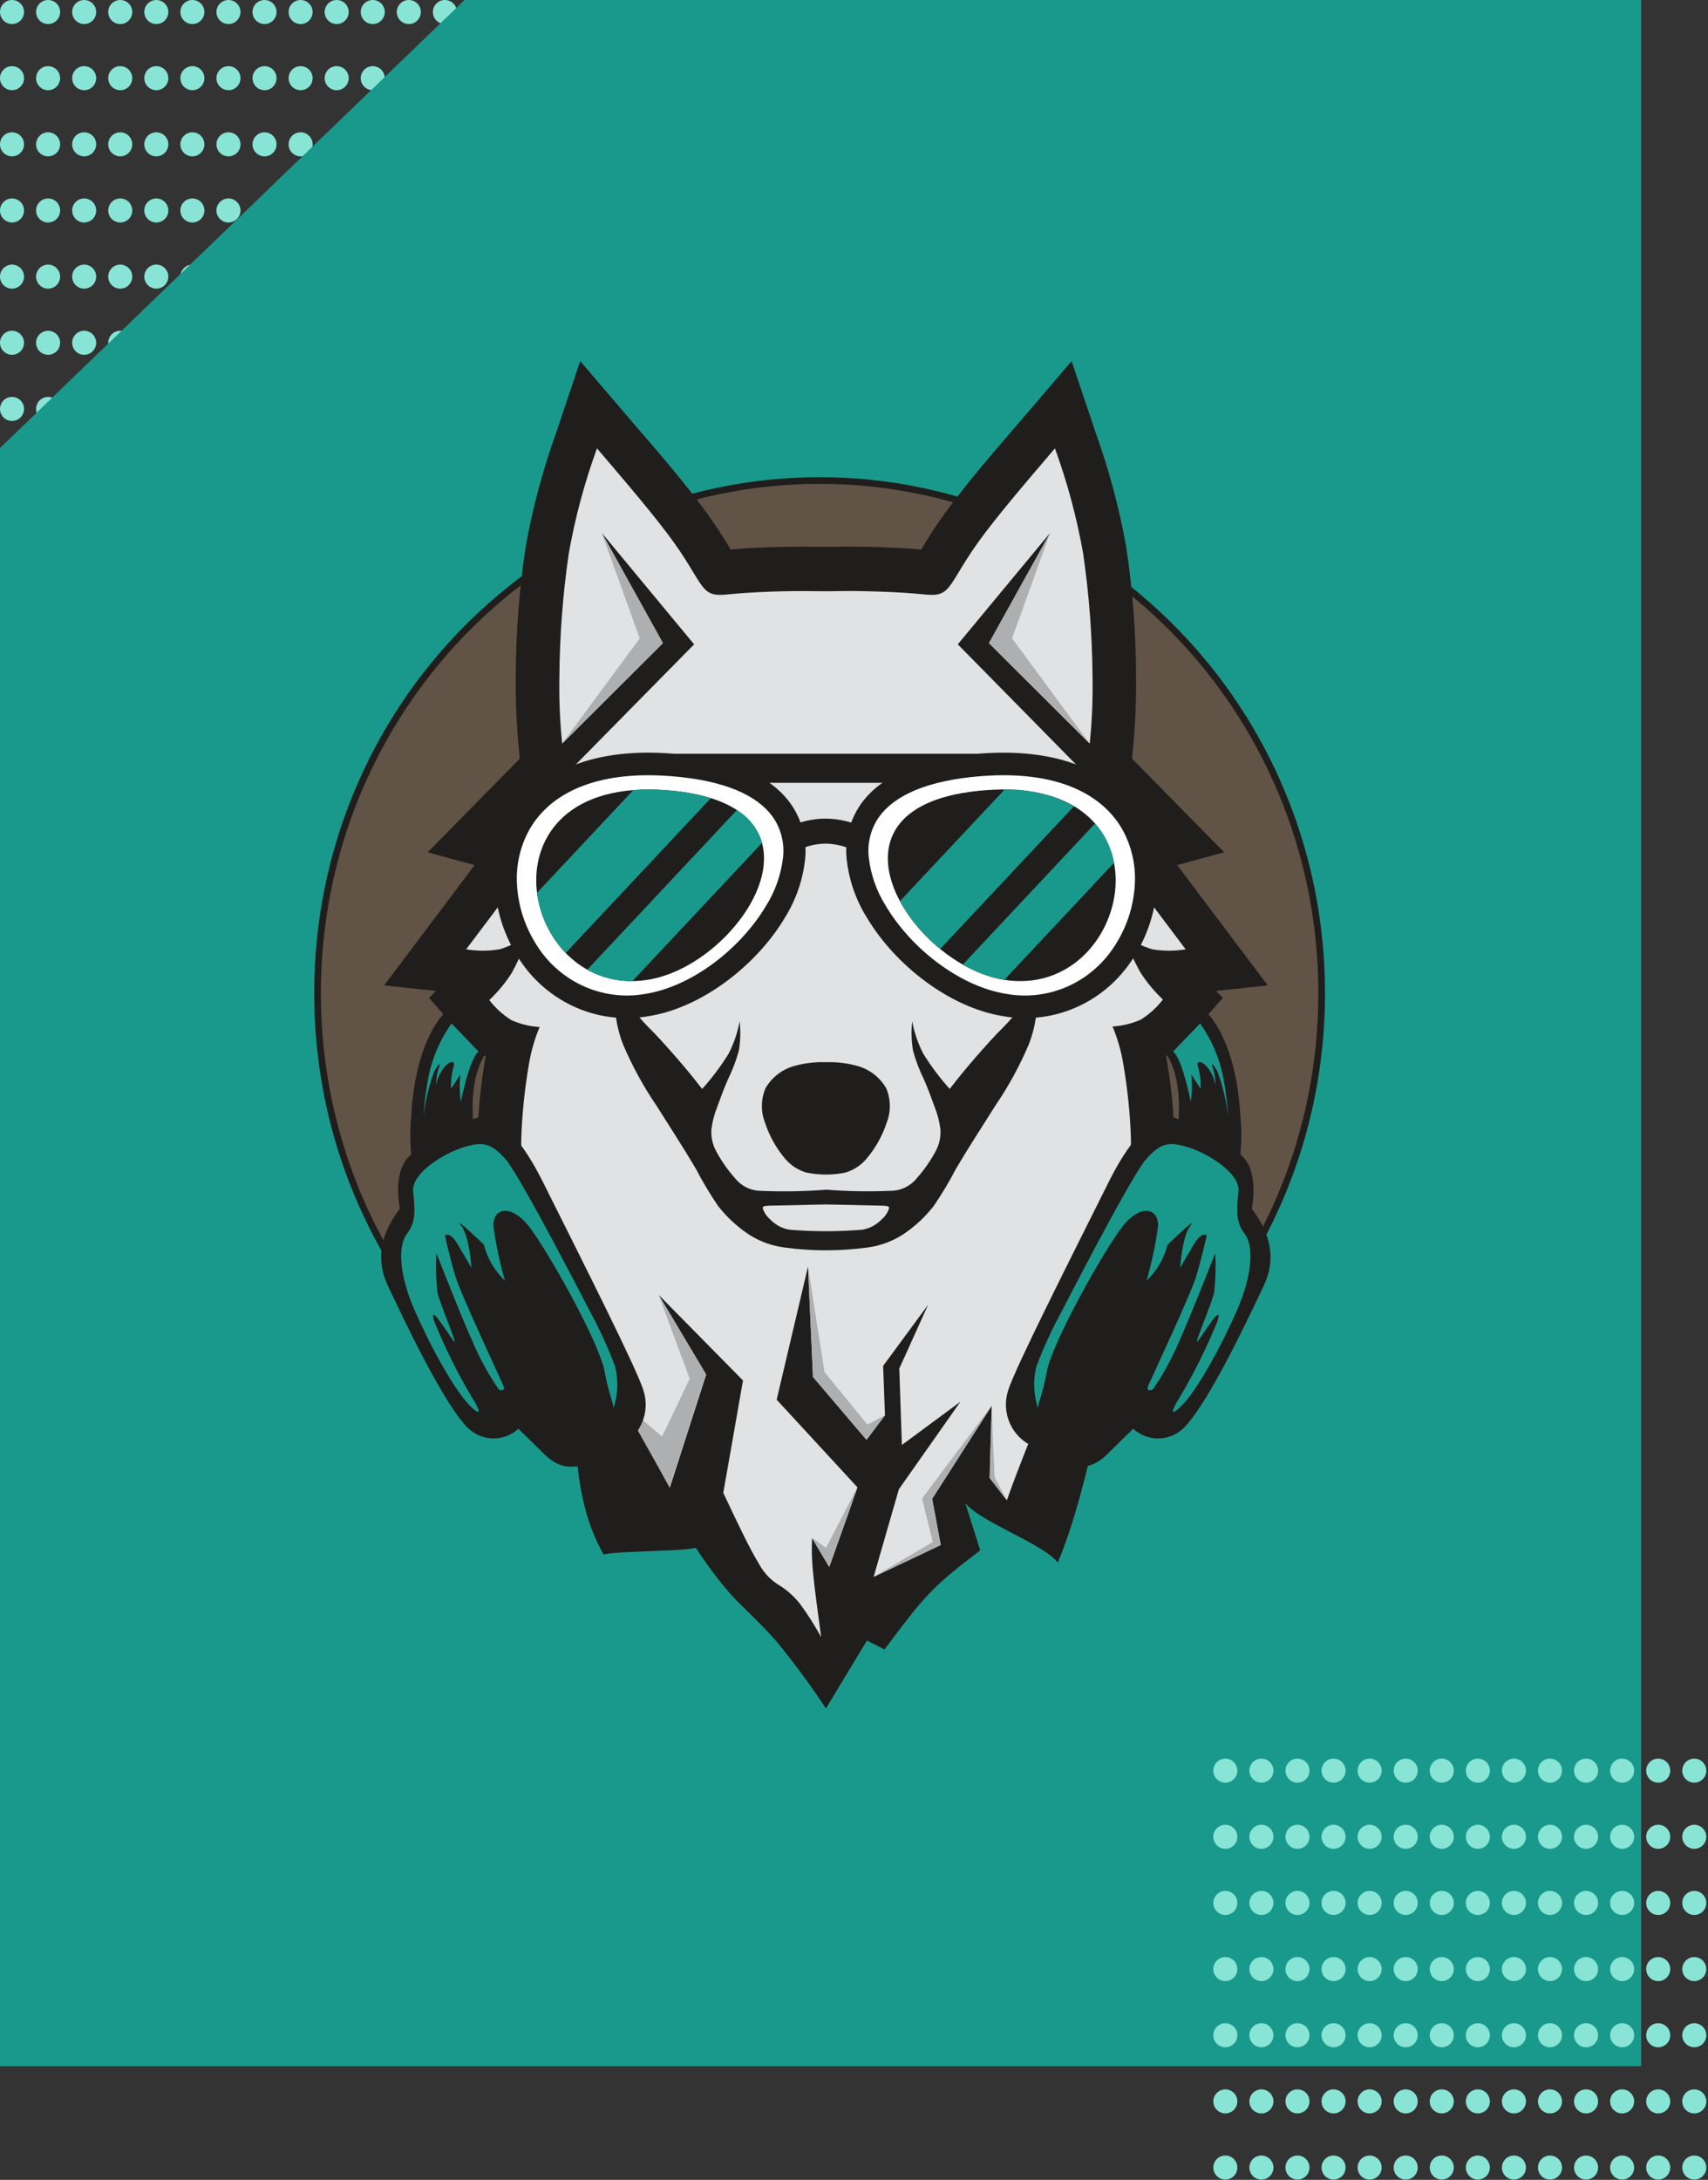 <svg width="511" height="652" viewBox="0 0 511 652" fill="none" xmlns="http://www.w3.org/2000/svg">
<rect x="0" y="0" width="511" height="652" fill="#333333" stroke="none"/>
<circle cx="3.597" cy="3.597" r="3.597" fill="#88E4D4"/>
<circle cx="14.389" cy="3.597" r="3.597" fill="#88E4D4"/>
<circle cx="25.182" cy="3.597" r="3.597" fill="#88E4D4"/>
<circle cx="35.974" cy="3.597" r="3.597" fill="#88E4D4"/>
<circle cx="46.766" cy="3.597" r="3.597" fill="#88E4D4"/>
<circle cx="57.558" cy="3.597" r="3.597" fill="#88E4D4"/>
<circle cx="68.35" cy="3.597" r="3.597" fill="#88E4D4"/>
<circle cx="79.143" cy="3.597" r="3.597" fill="#88E4D4"/>
<circle cx="89.935" cy="3.597" r="3.597" fill="#88E4D4"/>
<circle cx="100.728" cy="3.597" r="3.597" fill="#88E4D4"/>
<circle cx="111.52" cy="3.597" r="3.597" fill="#88E4D4"/>
<circle cx="122.311" cy="3.597" r="3.597" fill="#88E4D4"/>
<circle cx="133.104" cy="3.597" r="3.597" fill="#88E4D4"/>
<circle cx="143.896" cy="3.597" r="3.597" fill="#88E4D4"/>
<circle cx="154.688" cy="3.597" r="3.597" fill="#88E4D4"/>
<circle cx="165.481" cy="3.597" r="3.597" fill="#88E4D4"/>
<circle cx="176.273" cy="3.597" r="3.597" fill="#88E4D4"/>
<circle cx="187.065" cy="3.597" r="3.597" fill="#88E4D4"/>
<circle cx="197.857" cy="3.597" r="3.597" fill="#88E4D4"/>
<circle cx="208.649" cy="3.597" r="3.597" fill="#88E4D4"/>
<circle cx="219.442" cy="3.597" r="3.597" fill="#88E4D4"/>
<circle cx="230.234" cy="3.597" r="3.597" fill="#88E4D4"/>
<circle cx="241.026" cy="3.597" r="3.597" fill="#88E4D4"/>
<circle cx="251.818" cy="3.597" r="3.597" fill="#88E4D4"/>
<circle cx="262.61" cy="3.597" r="3.597" fill="#88E4D4"/>
<circle cx="273.403" cy="3.597" r="3.597" fill="#88E4D4"/>
<circle cx="3.597" cy="23.383" r="3.597" fill="#88E4D4"/>
<circle cx="14.389" cy="23.383" r="3.597" fill="#88E4D4"/>
<circle cx="25.182" cy="23.383" r="3.597" fill="#88E4D4"/>
<circle cx="35.974" cy="23.383" r="3.597" fill="#88E4D4"/>
<circle cx="46.766" cy="23.383" r="3.597" fill="#88E4D4"/>
<circle cx="57.558" cy="23.383" r="3.597" fill="#88E4D4"/>
<circle cx="68.35" cy="23.383" r="3.597" fill="#88E4D4"/>
<circle cx="79.143" cy="23.383" r="3.597" fill="#88E4D4"/>
<circle cx="89.935" cy="23.383" r="3.597" fill="#88E4D4"/>
<circle cx="100.728" cy="23.383" r="3.597" fill="#88E4D4"/>
<circle cx="111.52" cy="23.383" r="3.597" fill="#88E4D4"/>
<circle cx="122.311" cy="23.383" r="3.597" fill="#88E4D4"/>
<circle cx="133.104" cy="23.383" r="3.597" fill="#88E4D4"/>
<circle cx="143.896" cy="23.383" r="3.597" fill="#88E4D4"/>
<circle cx="154.688" cy="23.383" r="3.597" fill="#88E4D4"/>
<circle cx="165.481" cy="23.383" r="3.597" fill="#88E4D4"/>
<circle cx="176.273" cy="23.383" r="3.597" fill="#88E4D4"/>
<circle cx="187.065" cy="23.383" r="3.597" fill="#88E4D4"/>
<circle cx="197.857" cy="23.383" r="3.597" fill="#88E4D4"/>
<circle cx="208.649" cy="23.383" r="3.597" fill="#88E4D4"/>
<circle cx="219.442" cy="23.383" r="3.597" fill="#88E4D4"/>
<circle cx="230.234" cy="23.383" r="3.597" fill="#88E4D4"/>
<circle cx="241.026" cy="23.383" r="3.597" fill="#88E4D4"/>
<circle cx="251.818" cy="23.383" r="3.597" fill="#88E4D4"/>
<circle cx="262.61" cy="23.383" r="3.597" fill="#88E4D4"/>
<circle cx="273.403" cy="23.383" r="3.597" fill="#88E4D4"/>
<circle cx="3.597" cy="43.168" r="3.597" fill="#88E4D4"/>
<circle cx="14.389" cy="43.168" r="3.597" fill="#88E4D4"/>
<circle cx="25.182" cy="43.168" r="3.597" fill="#88E4D4"/>
<circle cx="35.974" cy="43.168" r="3.597" fill="#88E4D4"/>
<circle cx="46.766" cy="43.168" r="3.597" fill="#88E4D4"/>
<circle cx="57.558" cy="43.168" r="3.597" fill="#88E4D4"/>
<circle cx="68.35" cy="43.168" r="3.597" fill="#88E4D4"/>
<circle cx="79.143" cy="43.168" r="3.597" fill="#88E4D4"/>
<circle cx="89.935" cy="43.168" r="3.597" fill="#88E4D4"/>
<circle cx="100.728" cy="43.168" r="3.597" fill="#88E4D4"/>
<circle cx="111.52" cy="43.168" r="3.597" fill="#88E4D4"/>
<circle cx="122.311" cy="43.168" r="3.597" fill="#88E4D4"/>
<circle cx="133.104" cy="43.168" r="3.597" fill="#88E4D4"/>
<circle cx="143.896" cy="43.168" r="3.597" fill="#88E4D4"/>
<circle cx="154.688" cy="43.168" r="3.597" fill="#88E4D4"/>
<circle cx="165.481" cy="43.168" r="3.597" fill="#88E4D4"/>
<circle cx="176.273" cy="43.168" r="3.597" fill="#88E4D4"/>
<circle cx="187.065" cy="43.168" r="3.597" fill="#88E4D4"/>
<circle cx="197.857" cy="43.168" r="3.597" fill="#88E4D4"/>
<circle cx="208.649" cy="43.168" r="3.597" fill="#88E4D4"/>
<circle cx="219.442" cy="43.168" r="3.597" fill="#88E4D4"/>
<circle cx="230.234" cy="43.168" r="3.597" fill="#88E4D4"/>
<circle cx="241.026" cy="43.168" r="3.597" fill="#88E4D4"/>
<circle cx="251.818" cy="43.168" r="3.597" fill="#88E4D4"/>
<circle cx="262.61" cy="43.168" r="3.597" fill="#88E4D4"/>
<circle cx="273.403" cy="43.168" r="3.597" fill="#88E4D4"/>
<circle cx="3.597" cy="62.955" r="3.597" fill="#88E4D4"/>
<circle cx="14.389" cy="62.955" r="3.597" fill="#88E4D4"/>
<circle cx="25.182" cy="62.955" r="3.597" fill="#88E4D4"/>
<circle cx="35.974" cy="62.955" r="3.597" fill="#88E4D4"/>
<circle cx="46.766" cy="62.955" r="3.597" fill="#88E4D4"/>
<circle cx="57.558" cy="62.955" r="3.597" fill="#88E4D4"/>
<circle cx="68.35" cy="62.955" r="3.597" fill="#88E4D4"/>
<circle cx="79.143" cy="62.955" r="3.597" fill="#88E4D4"/>
<circle cx="89.935" cy="62.955" r="3.597" fill="#88E4D4"/>
<circle cx="100.728" cy="62.955" r="3.597" fill="#88E4D4"/>
<circle cx="111.52" cy="62.955" r="3.597" fill="#88E4D4"/>
<circle cx="122.311" cy="62.955" r="3.597" fill="#88E4D4"/>
<circle cx="133.104" cy="62.955" r="3.597" fill="#88E4D4"/>
<circle cx="143.896" cy="62.955" r="3.597" fill="#88E4D4"/>
<circle cx="154.688" cy="62.955" r="3.597" fill="#88E4D4"/>
<circle cx="165.481" cy="62.955" r="3.597" fill="#88E4D4"/>
<circle cx="176.273" cy="62.955" r="3.597" fill="#88E4D4"/>
<circle cx="187.065" cy="62.955" r="3.597" fill="#88E4D4"/>
<circle cx="197.857" cy="62.955" r="3.597" fill="#88E4D4"/>
<circle cx="208.649" cy="62.955" r="3.597" fill="#88E4D4"/>
<circle cx="219.442" cy="62.955" r="3.597" fill="#88E4D4"/>
<circle cx="230.234" cy="62.955" r="3.597" fill="#88E4D4"/>
<circle cx="241.026" cy="62.955" r="3.597" fill="#88E4D4"/>
<circle cx="251.818" cy="62.955" r="3.597" fill="#88E4D4"/>
<circle cx="262.61" cy="62.955" r="3.597" fill="#88E4D4"/>
<circle cx="273.403" cy="62.955" r="3.597" fill="#88E4D4"/>
<circle cx="3.597" cy="82.74" r="3.597" fill="#88E4D4"/>
<circle cx="14.389" cy="82.74" r="3.597" fill="#88E4D4"/>
<circle cx="25.182" cy="82.74" r="3.597" fill="#88E4D4"/>
<circle cx="35.974" cy="82.74" r="3.597" fill="#88E4D4"/>
<circle cx="46.766" cy="82.74" r="3.597" fill="#88E4D4"/>
<circle cx="57.558" cy="82.74" r="3.597" fill="#88E4D4"/>
<circle cx="68.35" cy="82.74" r="3.597" fill="#88E4D4"/>
<circle cx="79.143" cy="82.74" r="3.597" fill="#88E4D4"/>
<circle cx="89.935" cy="82.74" r="3.597" fill="#88E4D4"/>
<circle cx="100.728" cy="82.74" r="3.597" fill="#88E4D4"/>
<circle cx="111.52" cy="82.74" r="3.597" fill="#88E4D4"/>
<circle cx="122.311" cy="82.74" r="3.597" fill="#88E4D4"/>
<circle cx="133.104" cy="82.74" r="3.597" fill="#88E4D4"/>
<circle cx="143.896" cy="82.74" r="3.597" fill="#88E4D4"/>
<circle cx="154.688" cy="82.74" r="3.597" fill="#88E4D4"/>
<circle cx="165.481" cy="82.74" r="3.597" fill="#88E4D4"/>
<circle cx="176.273" cy="82.74" r="3.597" fill="#88E4D4"/>
<circle cx="187.065" cy="82.74" r="3.597" fill="#88E4D4"/>
<circle cx="197.857" cy="82.74" r="3.597" fill="#88E4D4"/>
<circle cx="208.649" cy="82.74" r="3.597" fill="#88E4D4"/>
<circle cx="219.442" cy="82.74" r="3.597" fill="#88E4D4"/>
<circle cx="230.234" cy="82.74" r="3.597" fill="#88E4D4"/>
<circle cx="241.026" cy="82.74" r="3.597" fill="#88E4D4"/>
<circle cx="251.818" cy="82.74" r="3.597" fill="#88E4D4"/>
<circle cx="262.61" cy="82.74" r="3.597" fill="#88E4D4"/>
<circle cx="273.403" cy="82.74" r="3.597" fill="#88E4D4"/>
<circle cx="3.597" cy="102.525" r="3.597" fill="#88E4D4"/>
<circle cx="14.389" cy="102.525" r="3.597" fill="#88E4D4"/>
<circle cx="25.182" cy="102.525" r="3.597" fill="#88E4D4"/>
<circle cx="35.974" cy="102.525" r="3.597" fill="#88E4D4"/>
<circle cx="46.766" cy="102.525" r="3.597" fill="#88E4D4"/>
<circle cx="57.558" cy="102.525" r="3.597" fill="#88E4D4"/>
<circle cx="68.35" cy="102.525" r="3.597" fill="#88E4D4"/>
<circle cx="79.143" cy="102.525" r="3.597" fill="#88E4D4"/>
<circle cx="89.935" cy="102.525" r="3.597" fill="#88E4D4"/>
<circle cx="100.728" cy="102.525" r="3.597" fill="#88E4D4"/>
<circle cx="111.52" cy="102.525" r="3.597" fill="#88E4D4"/>
<circle cx="122.311" cy="102.525" r="3.597" fill="#88E4D4"/>
<circle cx="133.104" cy="102.525" r="3.597" fill="#88E4D4"/>
<circle cx="143.896" cy="102.525" r="3.597" fill="#88E4D4"/>
<circle cx="154.688" cy="102.525" r="3.597" fill="#88E4D4"/>
<circle cx="165.481" cy="102.525" r="3.597" fill="#88E4D4"/>
<circle cx="176.273" cy="102.525" r="3.597" fill="#88E4D4"/>
<circle cx="187.065" cy="102.525" r="3.597" fill="#88E4D4"/>
<circle cx="197.857" cy="102.525" r="3.597" fill="#88E4D4"/>
<circle cx="208.649" cy="102.525" r="3.597" fill="#88E4D4"/>
<circle cx="219.442" cy="102.525" r="3.597" fill="#88E4D4"/>
<circle cx="230.234" cy="102.525" r="3.597" fill="#88E4D4"/>
<circle cx="241.026" cy="102.525" r="3.597" fill="#88E4D4"/>
<circle cx="251.818" cy="102.525" r="3.597" fill="#88E4D4"/>
<circle cx="262.61" cy="102.525" r="3.597" fill="#88E4D4"/>
<circle cx="273.403" cy="102.525" r="3.597" fill="#88E4D4"/>
<circle cx="3.597" cy="122.312" r="3.597" fill="#88E4D4"/>
<circle cx="14.389" cy="122.312" r="3.597" fill="#88E4D4"/>
<circle cx="25.182" cy="122.312" r="3.597" fill="#88E4D4"/>
<circle cx="35.974" cy="122.312" r="3.597" fill="#88E4D4"/>
<circle cx="46.766" cy="122.312" r="3.597" fill="#88E4D4"/>
<circle cx="57.558" cy="122.312" r="3.597" fill="#88E4D4"/>
<circle cx="68.35" cy="122.312" r="3.597" fill="#88E4D4"/>
<circle cx="79.143" cy="122.312" r="3.597" fill="#88E4D4"/>
<circle cx="89.935" cy="122.312" r="3.597" fill="#88E4D4"/>
<circle cx="100.728" cy="122.312" r="3.597" fill="#88E4D4"/>
<circle cx="111.52" cy="122.312" r="3.597" fill="#88E4D4"/>
<circle cx="122.311" cy="122.312" r="3.597" fill="#88E4D4"/>
<circle cx="133.104" cy="122.312" r="3.597" fill="#88E4D4"/>
<circle cx="143.896" cy="122.312" r="3.597" fill="#88E4D4"/>
<circle cx="154.688" cy="122.312" r="3.597" fill="#88E4D4"/>
<circle cx="165.481" cy="122.312" r="3.597" fill="#88E4D4"/>
<circle cx="176.273" cy="122.312" r="3.597" fill="#88E4D4"/>
<circle cx="187.065" cy="122.312" r="3.597" fill="#88E4D4"/>
<circle cx="197.857" cy="122.312" r="3.597" fill="#88E4D4"/>
<circle cx="208.649" cy="122.312" r="3.597" fill="#88E4D4"/>
<circle cx="219.442" cy="122.312" r="3.597" fill="#88E4D4"/>
<circle cx="230.234" cy="122.312" r="3.597" fill="#88E4D4"/>
<circle cx="241.026" cy="122.312" r="3.597" fill="#88E4D4"/>
<circle cx="251.818" cy="122.312" r="3.597" fill="#88E4D4"/>
<circle cx="262.61" cy="122.312" r="3.597" fill="#88E4D4"/>
<circle cx="273.403" cy="122.312" r="3.597" fill="#88E4D4"/>
<circle cx="3.597" cy="142.097" r="3.597" fill="#88E4D4"/>
<circle cx="14.389" cy="142.097" r="3.597" fill="#88E4D4"/>
<circle cx="25.182" cy="142.097" r="3.597" fill="#88E4D4"/>
<circle cx="35.974" cy="142.097" r="3.597" fill="#88E4D4"/>
<circle cx="46.766" cy="142.097" r="3.597" fill="#88E4D4"/>
<circle cx="57.558" cy="142.097" r="3.597" fill="#88E4D4"/>
<circle cx="68.35" cy="142.097" r="3.597" fill="#88E4D4"/>
<circle cx="79.143" cy="142.097" r="3.597" fill="#88E4D4"/>
<circle cx="89.935" cy="142.097" r="3.597" fill="#88E4D4"/>
<circle cx="100.728" cy="142.097" r="3.597" fill="#88E4D4"/>
<circle cx="111.52" cy="142.097" r="3.597" fill="#88E4D4"/>
<circle cx="122.311" cy="142.097" r="3.597" fill="#88E4D4"/>
<circle cx="133.104" cy="142.097" r="3.597" fill="#88E4D4"/>
<circle cx="143.896" cy="142.097" r="3.597" fill="#88E4D4"/>
<circle cx="154.688" cy="142.097" r="3.597" fill="#88E4D4"/>
<circle cx="165.481" cy="142.097" r="3.597" fill="#88E4D4"/>
<circle cx="176.273" cy="142.097" r="3.597" fill="#88E4D4"/>
<circle cx="187.065" cy="142.097" r="3.597" fill="#88E4D4"/>
<circle cx="197.857" cy="142.097" r="3.597" fill="#88E4D4"/>
<circle cx="208.649" cy="142.097" r="3.597" fill="#88E4D4"/>
<circle cx="219.442" cy="142.097" r="3.597" fill="#88E4D4"/>
<circle cx="230.234" cy="142.097" r="3.597" fill="#88E4D4"/>
<circle cx="241.026" cy="142.097" r="3.597" fill="#88E4D4"/>
<circle cx="251.818" cy="142.097" r="3.597" fill="#88E4D4"/>
<circle cx="262.61" cy="142.097" r="3.597" fill="#88E4D4"/>
<circle cx="273.403" cy="142.097" r="3.597" fill="#88E4D4"/>
<circle cx="3.597" cy="161.883" r="3.597" fill="#88E4D4"/>
<circle cx="14.389" cy="161.883" r="3.597" fill="#88E4D4"/>
<circle cx="25.182" cy="161.883" r="3.597" fill="#88E4D4"/>
<circle cx="35.974" cy="161.883" r="3.597" fill="#88E4D4"/>
<circle cx="46.766" cy="161.883" r="3.597" fill="#88E4D4"/>
<circle cx="57.558" cy="161.883" r="3.597" fill="#88E4D4"/>
<circle cx="68.35" cy="161.883" r="3.597" fill="#88E4D4"/>
<circle cx="79.143" cy="161.883" r="3.597" fill="#88E4D4"/>
<circle cx="89.935" cy="161.883" r="3.597" fill="#88E4D4"/>
<circle cx="100.728" cy="161.883" r="3.597" fill="#88E4D4"/>
<circle cx="111.52" cy="161.883" r="3.597" fill="#88E4D4"/>
<circle cx="122.311" cy="161.883" r="3.597" fill="#88E4D4"/>
<circle cx="133.104" cy="161.883" r="3.597" fill="#88E4D4"/>
<circle cx="143.896" cy="161.883" r="3.597" fill="#88E4D4"/>
<circle cx="154.688" cy="161.883" r="3.597" fill="#88E4D4"/>
<circle cx="165.481" cy="161.883" r="3.597" fill="#88E4D4"/>
<circle cx="176.273" cy="161.883" r="3.597" fill="#88E4D4"/>
<circle cx="187.065" cy="161.883" r="3.597" fill="#88E4D4"/>
<circle cx="197.857" cy="161.883" r="3.597" fill="#88E4D4"/>
<circle cx="208.649" cy="161.883" r="3.597" fill="#88E4D4"/>
<circle cx="219.442" cy="161.883" r="3.597" fill="#88E4D4"/>
<circle cx="230.234" cy="161.883" r="3.597" fill="#88E4D4"/>
<circle cx="241.026" cy="161.883" r="3.597" fill="#88E4D4"/>
<circle cx="251.818" cy="161.883" r="3.597" fill="#88E4D4"/>
<circle cx="262.61" cy="161.883" r="3.597" fill="#88E4D4"/>
<circle cx="273.403" cy="161.883" r="3.597" fill="#88E4D4"/>
<circle cx="3.597" cy="181.67" r="3.597" fill="#88E4D4"/>
<circle cx="14.389" cy="181.67" r="3.597" fill="#88E4D4"/>
<circle cx="25.182" cy="181.67" r="3.597" fill="#88E4D4"/>
<circle cx="35.974" cy="181.67" r="3.597" fill="#88E4D4"/>
<circle cx="46.766" cy="181.67" r="3.597" fill="#88E4D4"/>
<circle cx="57.558" cy="181.67" r="3.597" fill="#88E4D4"/>
<circle cx="68.35" cy="181.67" r="3.597" fill="#88E4D4"/>
<circle cx="79.143" cy="181.67" r="3.597" fill="#88E4D4"/>
<circle cx="89.935" cy="181.67" r="3.597" fill="#88E4D4"/>
<circle cx="100.728" cy="181.67" r="3.597" fill="#88E4D4"/>
<circle cx="111.52" cy="181.67" r="3.597" fill="#88E4D4"/>
<circle cx="122.311" cy="181.67" r="3.597" fill="#88E4D4"/>
<circle cx="133.104" cy="181.67" r="3.597" fill="#88E4D4"/>
<circle cx="143.896" cy="181.67" r="3.597" fill="#88E4D4"/>
<circle cx="154.688" cy="181.67" r="3.597" fill="#88E4D4"/>
<circle cx="165.481" cy="181.67" r="3.597" fill="#88E4D4"/>
<circle cx="176.273" cy="181.67" r="3.597" fill="#88E4D4"/>
<circle cx="187.065" cy="181.67" r="3.597" fill="#88E4D4"/>
<circle cx="197.857" cy="181.67" r="3.597" fill="#88E4D4"/>
<circle cx="208.649" cy="181.67" r="3.597" fill="#88E4D4"/>
<circle cx="219.442" cy="181.67" r="3.597" fill="#88E4D4"/>
<circle cx="230.234" cy="181.67" r="3.597" fill="#88E4D4"/>
<circle cx="241.026" cy="181.67" r="3.597" fill="#88E4D4"/>
<circle cx="251.818" cy="181.67" r="3.597" fill="#88E4D4"/>
<circle cx="262.61" cy="181.67" r="3.597" fill="#88E4D4"/>
<circle cx="273.403" cy="181.67" r="3.597" fill="#88E4D4"/>
<circle cx="3.597" cy="201.455" r="3.597" fill="#88E4D4"/>
<circle cx="14.389" cy="201.455" r="3.597" fill="#88E4D4"/>
<circle cx="25.182" cy="201.455" r="3.597" fill="#88E4D4"/>
<circle cx="35.974" cy="201.455" r="3.597" fill="#88E4D4"/>
<circle cx="46.766" cy="201.455" r="3.597" fill="#88E4D4"/>
<circle cx="57.558" cy="201.455" r="3.597" fill="#88E4D4"/>
<circle cx="68.35" cy="201.455" r="3.597" fill="#88E4D4"/>
<circle cx="79.143" cy="201.455" r="3.597" fill="#88E4D4"/>
<circle cx="89.935" cy="201.455" r="3.597" fill="#88E4D4"/>
<circle cx="100.728" cy="201.455" r="3.597" fill="#88E4D4"/>
<circle cx="111.52" cy="201.455" r="3.597" fill="#88E4D4"/>
<circle cx="122.311" cy="201.455" r="3.597" fill="#88E4D4"/>
<circle cx="133.104" cy="201.455" r="3.597" fill="#88E4D4"/>
<circle cx="143.896" cy="201.455" r="3.597" fill="#88E4D4"/>
<circle cx="154.688" cy="201.455" r="3.597" fill="#88E4D4"/>
<circle cx="165.481" cy="201.455" r="3.597" fill="#88E4D4"/>
<circle cx="176.273" cy="201.455" r="3.597" fill="#88E4D4"/>
<circle cx="187.065" cy="201.455" r="3.597" fill="#88E4D4"/>
<circle cx="197.857" cy="201.455" r="3.597" fill="#88E4D4"/>
<circle cx="208.649" cy="201.455" r="3.597" fill="#88E4D4"/>
<circle cx="219.442" cy="201.455" r="3.597" fill="#88E4D4"/>
<circle cx="230.234" cy="201.455" r="3.597" fill="#88E4D4"/>
<circle cx="241.026" cy="201.455" r="3.597" fill="#88E4D4"/>
<circle cx="251.818" cy="201.455" r="3.597" fill="#88E4D4"/>
<circle cx="262.61" cy="201.455" r="3.597" fill="#88E4D4"/>
<circle cx="273.403" cy="201.455" r="3.597" fill="#88E4D4"/>
<circle cx="3.597" cy="221.24" r="3.597" fill="#88E4D4"/>
<circle cx="14.389" cy="221.24" r="3.597" fill="#88E4D4"/>
<circle cx="25.182" cy="221.24" r="3.597" fill="#88E4D4"/>
<circle cx="35.974" cy="221.24" r="3.597" fill="#88E4D4"/>
<circle cx="46.766" cy="221.24" r="3.597" fill="#88E4D4"/>
<circle cx="57.558" cy="221.24" r="3.597" fill="#88E4D4"/>
<circle cx="68.35" cy="221.24" r="3.597" fill="#88E4D4"/>
<circle cx="79.143" cy="221.24" r="3.597" fill="#88E4D4"/>
<circle cx="89.935" cy="221.24" r="3.597" fill="#88E4D4"/>
<circle cx="100.728" cy="221.24" r="3.597" fill="#88E4D4"/>
<circle cx="111.52" cy="221.24" r="3.597" fill="#88E4D4"/>
<circle cx="122.311" cy="221.24" r="3.597" fill="#88E4D4"/>
<circle cx="133.104" cy="221.24" r="3.597" fill="#88E4D4"/>
<circle cx="143.896" cy="221.24" r="3.597" fill="#88E4D4"/>
<circle cx="154.688" cy="221.24" r="3.597" fill="#88E4D4"/>
<circle cx="165.481" cy="221.24" r="3.597" fill="#88E4D4"/>
<circle cx="176.273" cy="221.24" r="3.597" fill="#88E4D4"/>
<circle cx="187.065" cy="221.24" r="3.597" fill="#88E4D4"/>
<circle cx="197.857" cy="221.24" r="3.597" fill="#88E4D4"/>
<circle cx="208.649" cy="221.24" r="3.597" fill="#88E4D4"/>
<circle cx="219.442" cy="221.24" r="3.597" fill="#88E4D4"/>
<circle cx="230.234" cy="221.24" r="3.597" fill="#88E4D4"/>
<circle cx="241.026" cy="221.24" r="3.597" fill="#88E4D4"/>
<circle cx="251.818" cy="221.24" r="3.597" fill="#88E4D4"/>
<circle cx="262.61" cy="221.24" r="3.597" fill="#88E4D4"/>
<circle cx="273.403" cy="221.24" r="3.597" fill="#88E4D4"/>
<circle cx="3.597" cy="241.025" r="3.597" fill="#88E4D4"/>
<circle cx="14.389" cy="241.025" r="3.597" fill="#88E4D4"/>
<circle cx="25.182" cy="241.025" r="3.597" fill="#88E4D4"/>
<circle cx="35.974" cy="241.025" r="3.597" fill="#88E4D4"/>
<circle cx="46.766" cy="241.025" r="3.597" fill="#88E4D4"/>
<circle cx="57.558" cy="241.025" r="3.597" fill="#88E4D4"/>
<circle cx="68.35" cy="241.025" r="3.597" fill="#88E4D4"/>
<circle cx="79.143" cy="241.025" r="3.597" fill="#88E4D4"/>
<circle cx="89.935" cy="241.025" r="3.597" fill="#88E4D4"/>
<circle cx="100.728" cy="241.025" r="3.597" fill="#88E4D4"/>
<circle cx="111.52" cy="241.025" r="3.597" fill="#88E4D4"/>
<circle cx="122.311" cy="241.025" r="3.597" fill="#88E4D4"/>
<circle cx="133.104" cy="241.025" r="3.597" fill="#88E4D4"/>
<circle cx="143.896" cy="241.025" r="3.597" fill="#88E4D4"/>
<circle cx="154.688" cy="241.025" r="3.597" fill="#88E4D4"/>
<circle cx="165.481" cy="241.025" r="3.597" fill="#88E4D4"/>
<circle cx="176.273" cy="241.025" r="3.597" fill="#88E4D4"/>
<circle cx="187.065" cy="241.025" r="3.597" fill="#88E4D4"/>
<circle cx="197.857" cy="241.025" r="3.597" fill="#88E4D4"/>
<circle cx="208.649" cy="241.025" r="3.597" fill="#88E4D4"/>
<circle cx="219.442" cy="241.025" r="3.597" fill="#88E4D4"/>
<circle cx="230.234" cy="241.025" r="3.597" fill="#88E4D4"/>
<circle cx="241.026" cy="241.025" r="3.597" fill="#88E4D4"/>
<circle cx="251.818" cy="241.025" r="3.597" fill="#88E4D4"/>
<circle cx="262.61" cy="241.025" r="3.597" fill="#88E4D4"/>
<circle cx="273.403" cy="241.025" r="3.597" fill="#88E4D4"/>
<path fill-rule="evenodd" clip-rule="evenodd" d="M491 0H139L0 134V618H491V0Z" fill="#19998C"/>
<circle cx="366.597" cy="529.597" r="3.597" fill="#88E4D4"/>
<circle cx="377.389" cy="529.597" r="3.597" fill="#88E4D4"/>
<circle cx="388.182" cy="529.597" r="3.597" fill="#88E4D4"/>
<circle cx="398.974" cy="529.597" r="3.597" fill="#88E4D4"/>
<circle cx="409.766" cy="529.597" r="3.597" fill="#88E4D4"/>
<circle cx="420.558" cy="529.597" r="3.597" fill="#88E4D4"/>
<circle cx="431.35" cy="529.597" r="3.597" fill="#88E4D4"/>
<circle cx="442.143" cy="529.597" r="3.597" fill="#88E4D4"/>
<circle cx="452.935" cy="529.597" r="3.597" fill="#88E4D4"/>
<circle cx="463.728" cy="529.597" r="3.597" fill="#88E4D4"/>
<circle cx="474.52" cy="529.597" r="3.597" fill="#88E4D4"/>
<circle cx="485.311" cy="529.597" r="3.597" fill="#88E4D4"/>
<circle cx="496.104" cy="529.597" r="3.597" fill="#88E4D4"/>
<circle cx="506.896" cy="529.597" r="3.597" fill="#88E4D4"/>
<circle cx="366.597" cy="549.383" r="3.597" fill="#88E4D4"/>
<circle cx="377.389" cy="549.383" r="3.597" fill="#88E4D4"/>
<circle cx="388.182" cy="549.383" r="3.597" fill="#88E4D4"/>
<circle cx="398.974" cy="549.383" r="3.597" fill="#88E4D4"/>
<circle cx="409.766" cy="549.383" r="3.597" fill="#88E4D4"/>
<circle cx="420.558" cy="549.383" r="3.597" fill="#88E4D4"/>
<circle cx="431.35" cy="549.383" r="3.597" fill="#88E4D4"/>
<circle cx="442.143" cy="549.383" r="3.597" fill="#88E4D4"/>
<circle cx="452.935" cy="549.383" r="3.597" fill="#88E4D4"/>
<circle cx="463.728" cy="549.383" r="3.597" fill="#88E4D4"/>
<circle cx="474.52" cy="549.383" r="3.597" fill="#88E4D4"/>
<circle cx="485.311" cy="549.383" r="3.597" fill="#88E4D4"/>
<circle cx="496.104" cy="549.383" r="3.597" fill="#88E4D4"/>
<circle cx="506.896" cy="549.383" r="3.597" fill="#88E4D4"/>
<circle cx="366.597" cy="569.168" r="3.597" fill="#88E4D4"/>
<circle cx="377.389" cy="569.168" r="3.597" fill="#88E4D4"/>
<circle cx="388.182" cy="569.168" r="3.597" fill="#88E4D4"/>
<circle cx="398.974" cy="569.168" r="3.597" fill="#88E4D4"/>
<circle cx="409.766" cy="569.168" r="3.597" fill="#88E4D4"/>
<circle cx="420.558" cy="569.168" r="3.597" fill="#88E4D4"/>
<circle cx="431.35" cy="569.168" r="3.597" fill="#88E4D4"/>
<circle cx="442.143" cy="569.168" r="3.597" fill="#88E4D4"/>
<circle cx="452.935" cy="569.168" r="3.597" fill="#88E4D4"/>
<circle cx="463.728" cy="569.168" r="3.597" fill="#88E4D4"/>
<circle cx="474.52" cy="569.168" r="3.597" fill="#88E4D4"/>
<circle cx="485.311" cy="569.168" r="3.597" fill="#88E4D4"/>
<circle cx="496.104" cy="569.168" r="3.597" fill="#88E4D4"/>
<circle cx="506.896" cy="569.168" r="3.597" fill="#88E4D4"/>
<circle cx="366.597" cy="588.955" r="3.597" fill="#88E4D4"/>
<circle cx="377.389" cy="588.955" r="3.597" fill="#88E4D4"/>
<circle cx="388.182" cy="588.955" r="3.597" fill="#88E4D4"/>
<circle cx="398.974" cy="588.955" r="3.597" fill="#88E4D4"/>
<circle cx="409.766" cy="588.955" r="3.597" fill="#88E4D4"/>
<circle cx="420.558" cy="588.955" r="3.597" fill="#88E4D4"/>
<circle cx="431.35" cy="588.955" r="3.597" fill="#88E4D4"/>
<circle cx="442.143" cy="588.955" r="3.597" fill="#88E4D4"/>
<circle cx="452.935" cy="588.955" r="3.597" fill="#88E4D4"/>
<circle cx="463.728" cy="588.955" r="3.597" fill="#88E4D4"/>
<circle cx="474.52" cy="588.955" r="3.597" fill="#88E4D4"/>
<circle cx="485.311" cy="588.955" r="3.597" fill="#88E4D4"/>
<circle cx="496.104" cy="588.955" r="3.597" fill="#88E4D4"/>
<circle cx="506.896" cy="588.955" r="3.597" fill="#88E4D4"/>
<circle cx="366.597" cy="608.74" r="3.597" fill="#88E4D4"/>
<circle cx="377.389" cy="608.74" r="3.597" fill="#88E4D4"/>
<circle cx="388.182" cy="608.74" r="3.597" fill="#88E4D4"/>
<circle cx="398.974" cy="608.74" r="3.597" fill="#88E4D4"/>
<circle cx="409.766" cy="608.74" r="3.597" fill="#88E4D4"/>
<circle cx="420.558" cy="608.74" r="3.597" fill="#88E4D4"/>
<circle cx="431.35" cy="608.74" r="3.597" fill="#88E4D4"/>
<circle cx="442.143" cy="608.74" r="3.597" fill="#88E4D4"/>
<circle cx="452.935" cy="608.74" r="3.597" fill="#88E4D4"/>
<circle cx="463.728" cy="608.74" r="3.597" fill="#88E4D4"/>
<circle cx="474.52" cy="608.74" r="3.597" fill="#88E4D4"/>
<circle cx="485.311" cy="608.74" r="3.597" fill="#88E4D4"/>
<circle cx="496.104" cy="608.74" r="3.597" fill="#88E4D4"/>
<circle cx="506.896" cy="608.74" r="3.597" fill="#88E4D4"/>
<circle cx="366.597" cy="628.525" r="3.597" fill="#88E4D4"/>
<circle cx="377.389" cy="628.525" r="3.597" fill="#88E4D4"/>
<circle cx="388.182" cy="628.525" r="3.597" fill="#88E4D4"/>
<circle cx="398.974" cy="628.525" r="3.597" fill="#88E4D4"/>
<circle cx="409.766" cy="628.525" r="3.597" fill="#88E4D4"/>
<circle cx="420.558" cy="628.525" r="3.597" fill="#88E4D4"/>
<circle cx="431.35" cy="628.525" r="3.597" fill="#88E4D4"/>
<circle cx="442.143" cy="628.525" r="3.597" fill="#88E4D4"/>
<circle cx="452.935" cy="628.525" r="3.597" fill="#88E4D4"/>
<circle cx="463.728" cy="628.525" r="3.597" fill="#88E4D4"/>
<circle cx="474.52" cy="628.525" r="3.597" fill="#88E4D4"/>
<circle cx="485.311" cy="628.525" r="3.597" fill="#88E4D4"/>
<circle cx="496.104" cy="628.525" r="3.597" fill="#88E4D4"/>
<circle cx="506.896" cy="628.525" r="3.597" fill="#88E4D4"/>
<circle cx="366.597" cy="648.312" r="3.597" fill="#88E4D4"/>
<circle cx="377.389" cy="648.312" r="3.597" fill="#88E4D4"/>
<circle cx="388.182" cy="648.312" r="3.597" fill="#88E4D4"/>
<circle cx="398.974" cy="648.312" r="3.597" fill="#88E4D4"/>
<circle cx="409.766" cy="648.312" r="3.597" fill="#88E4D4"/>
<circle cx="420.558" cy="648.312" r="3.597" fill="#88E4D4"/>
<circle cx="431.35" cy="648.312" r="3.597" fill="#88E4D4"/>
<circle cx="442.143" cy="648.312" r="3.597" fill="#88E4D4"/>
<circle cx="452.935" cy="648.312" r="3.597" fill="#88E4D4"/>
<circle cx="463.728" cy="648.312" r="3.597" fill="#88E4D4"/>
<circle cx="474.52" cy="648.312" r="3.597" fill="#88E4D4"/>
<circle cx="485.311" cy="648.312" r="3.597" fill="#88E4D4"/>
<circle cx="496.104" cy="648.312" r="3.597" fill="#88E4D4"/>
<circle cx="506.896" cy="648.312" r="3.597" fill="#88E4D4"/>
<path d="M245.209 450.409C328.167 450.409 395.417 381.756 395.417 297.067C395.417 212.378 328.167 143.725 245.209 143.725C162.251 143.725 95 212.378 95 297.067C95 381.756 162.251 450.409 245.209 450.409Z" fill="#615346" stroke="#201E1C" stroke-width="2" stroke-miterlimit="10"/>
<path fill-rule="evenodd" clip-rule="evenodd" d="M275.606 164.342L275.645 164.279C277.7 160.878 279.821 157.524 282.135 154.296C289.396 144.163 297.691 134.813 305.77 125.353L320.608 108L327.935 129.79C331.839 140.694 334.839 151.914 336.905 163.33C338.854 176.167 339.851 189.136 339.886 202.127C339.968 209.318 339.671 216.509 338.995 223.668L338.686 226.916L350.194 238.604L366.247 254.91L352.199 258.756L365.063 275.833L379.289 294.729L363.795 296.379L365.846 298.477L357.625 307.854C355.113 310.955 352.166 313.659 348.879 315.877C350.347 324.02 351.181 332.268 351.374 340.545C351.439 348.069 351.016 355.588 350.105 363.055L346.634 395.765L339.142 385.923C330.627 408.878 326.462 443.545 316.471 467.346C311.843 461.587 293.414 455.323 288.787 449.568C290.28 454.292 291.778 459.007 293.279 463.712C288.96 467.015 284.645 470.318 281.178 473.507C278.03 476.452 275.12 479.651 272.475 483.073C269.856 486.364 267.234 489.86 264.619 493.348L259.367 490.691C255.277 497.464 251.188 504.234 247.101 511C242.505 504.037 237.553 497.326 232.266 490.895C227.407 485.278 222.667 481.29 218.668 476.9C214.845 472.51 211.337 467.843 208.172 462.937C204.84 464.035 183.912 463.886 180.576 464.976C170.708 447.119 174.106 432.896 168.341 412.89C166.027 404.859 160.192 398.343 156.938 390.643C156.277 389.09 155.651 387.515 155.06 385.919L147.567 395.761L144.096 363.051C143.191 355.584 142.768 348.064 142.828 340.541C143.023 332.264 143.857 324.016 145.323 315.874C142.036 313.653 139.089 310.95 136.577 307.851L128.359 298.485L130.41 296.387L114.916 294.737L129.142 275.841L141.998 258.764L127.95 254.918L144.004 238.612C147.842 234.717 151.678 230.821 155.511 226.924L155.206 223.676C154.526 216.517 154.227 209.326 154.311 202.134C154.346 189.144 155.346 176.175 157.3 163.338C159.363 151.922 162.361 140.702 166.262 129.798L173.589 108.008L188.428 125.361C196.526 134.809 204.801 144.17 212.07 154.303C214.384 157.528 216.505 160.886 218.56 164.287L218.595 164.35H218.688C223.871 163.874 229.076 163.665 234.275 163.563C238.582 163.476 242.893 163.511 247 163.563C251.304 163.492 255.619 163.456 259.926 163.563C265.125 163.673 270.338 163.885 275.506 164.35H275.598L275.606 164.342Z" fill="#201E1C"/>
<path fill-rule="evenodd" clip-rule="evenodd" d="M198.337 192.359L168.193 222.4C167.505 215.72 167.227 209.002 167.36 202.287C167.455 189.974 168.394 177.682 170.171 165.503C172.068 154.804 174.891 144.298 178.605 134.107C187.393 144.394 196.186 154.681 201.546 162.152C206.906 169.624 208.838 174.297 211.044 176.38C213.249 178.462 215.744 177.954 219.863 177.588C223.981 177.222 229.731 176.943 234.547 176.844C239.364 176.746 243.236 176.797 247.111 176.844C250.967 176.785 254.862 176.726 259.671 176.844C264.48 176.962 270.237 177.206 274.356 177.588C278.474 177.97 280.969 178.462 283.175 176.38C285.381 174.297 287.313 169.628 292.673 162.152C298.033 154.677 306.821 144.394 315.617 134.107C319.326 144.299 322.149 154.805 324.051 165.503C325.823 177.683 326.762 189.974 326.862 202.287C326.994 209.003 326.713 215.72 326.022 222.4L295.877 192.359L314.183 159.385C304.974 170.494 295.763 181.606 286.549 192.721L341.007 248.039L329.97 251.059C338.225 262.021 346.479 272.982 354.731 283.942C351.425 284.491 348.054 284.491 344.748 283.942C341.631 282.997 338.697 281.514 336.071 279.557C337.473 283.48 339.195 287.277 341.219 290.906C343.132 293.854 345.381 296.56 347.917 298.969C346.086 301.343 343.857 303.369 341.335 304.952C338.651 306.156 335.778 306.859 332.851 307.027C334.358 310.622 335.437 314.389 336.067 318.247C337.362 325.715 338.128 333.27 338.358 340.851C338.428 347.793 338.027 354.732 337.158 361.617L332.145 355.019C332.094 359.078 331.694 363.125 330.95 367.113C327.244 386.489 308.761 427.175 301.237 448.713L296.101 442.056C296.307 434.859 296.507 427.666 296.703 420.475C290.769 429.752 284.83 439.031 278.887 448.311C279.743 452.909 280.6 457.51 281.459 462.113L261.364 471.66C263.881 462.928 266.399 454.191 268.918 445.449C274.484 437.536 280.049 429.621 285.612 421.703C286.187 420.88 286.769 420.061 287.34 419.246L269.824 432.198L269.053 409.33L277.672 390.264L264.221 408.527L264.761 423.337C262.923 425.777 261.085 428.217 259.247 430.655C253.915 424.385 248.579 418.115 243.239 411.846C242.746 400.823 242.25 389.8 241.751 378.777C238.625 392.068 235.496 405.358 232.365 418.648L256.528 444.851L256.397 445.244L256.266 445.614L256.135 445.985L256.004 446.355L255.873 446.748L255.741 447.118L255.61 447.488L255.479 447.858L255.348 448.252L255.217 448.622L255.086 448.992L254.955 449.362L254.824 449.756L254.693 450.126L254.561 450.496L254.43 450.866L254.299 451.26L254.168 451.63L254.037 452L253.906 452.37L253.775 452.764L253.644 453.134L253.586 453.291L248.095 468.711C246.382 465.824 244.67 462.947 242.958 460.078C242.79 463.369 242.875 466.669 243.212 469.947C243.668 474.88 244.67 482.281 245.677 489.682C243.822 486.271 241.745 482.991 239.46 479.864C237.776 477.698 235.75 475.835 233.464 474.352C230.755 472.811 228.532 470.513 227.059 467.727C224.24 463.152 220.306 454.83 216.385 446.5L217.927 437.792C219.374 429.494 220.828 421.195 222.288 412.897L197.069 387.308L211.271 411.133C207.641 422.418 204.016 433.697 200.397 444.969C190.71 427.155 177.024 404.511 168.976 385.525C166.478 379.657 164.593 373.537 163.35 367.266C162.608 363.278 162.208 359.232 162.154 355.173L157.141 361.771C156.273 354.885 155.872 347.947 155.942 341.005C156.169 333.423 156.935 325.868 158.232 318.4C158.859 314.542 159.937 310.775 161.445 307.18C158.518 307.012 155.645 306.309 152.961 305.106C150.441 303.521 148.214 301.495 146.382 299.122C148.919 296.715 151.167 294.009 153.076 291.06C155.078 287.378 156.768 283.528 158.128 279.553C155.503 281.511 152.568 282.994 149.452 283.938C146.145 284.487 142.774 284.487 139.468 283.938L164.229 251.055L153.192 248.035L207.666 192.721L180.039 159.385C186.135 170.376 192.234 181.367 198.337 192.359Z" fill="#E1E2E3"/>
<path fill-rule="evenodd" clip-rule="evenodd" d="M296.671 420.469C290.738 429.746 284.799 439.025 278.855 448.305C279.711 452.903 280.569 457.504 281.427 462.107L261.333 471.654L279.071 461.198L275.859 448.207L296.663 420.484L296.671 420.469Z" fill="#ADAFB1"/>
<path fill-rule="evenodd" clip-rule="evenodd" d="M198.331 192.361L168.187 222.401L191.39 190.947L180.033 159.387C186.128 170.378 192.228 181.369 198.331 192.361Z" fill="#ADAFB1"/>
<path fill-rule="evenodd" clip-rule="evenodd" d="M301.2 448.707L296.064 442.05C296.27 434.853 296.47 427.66 296.666 420.469L297.556 441.766L301.2 448.711V448.707Z" fill="#ADAFB1"/>
<path fill-rule="evenodd" clip-rule="evenodd" d="M256.502 444.824L256.371 445.218L256.24 445.588L256.109 445.958L255.978 446.328L255.847 446.722L255.716 447.092L255.585 447.462L255.454 447.832L255.322 448.226L255.191 448.596L255.06 448.966L254.929 449.336L254.798 449.729L254.667 450.099L254.536 450.469L254.405 450.839L254.274 451.233L254.142 451.603L254.011 451.973L253.88 452.343L253.749 452.737L253.618 453.107L253.56 453.264L248.046 468.566C246.334 465.68 244.621 462.802 242.909 459.933L247.151 462.961L256.514 444.824H256.502Z" fill="#ADAFB1"/>
<path fill-rule="evenodd" clip-rule="evenodd" d="M264.732 423.325C262.894 425.766 261.056 428.205 259.217 430.643C253.886 424.374 248.55 418.104 243.21 411.834C242.717 400.811 242.22 389.788 241.722 378.766L246.673 410.385L259.518 426.081L264.728 423.325H264.732Z" fill="#ADAFB1"/>
<path fill-rule="evenodd" clip-rule="evenodd" d="M197 387.168L211.202 410.993C207.572 422.278 203.947 433.557 200.327 444.829C196.255 437.349 191.481 429.011 186.719 420.449L186.927 420.185L198.083 429.684L206.343 412.363L197.003 387.168H197Z" fill="#ADAFB1"/>
<path fill-rule="evenodd" clip-rule="evenodd" d="M223.063 279.353C223.063 275.677 223.063 271.992 222.766 269.201C222.665 267.007 222 264.88 220.838 263.032C219.696 261.457 218.018 260.375 216.134 260.001C213.704 259.551 211.244 259.298 208.776 259.245C206.551 259.099 205.055 258.875 203.547 258.658C203.875 261.242 204.674 263.74 205.903 266.024C207.154 267.813 208.96 269.12 211.028 269.732C212.825 270.295 214.402 270.224 215.987 270.846C217.711 271.6 219.217 272.793 220.36 274.311C221.462 275.87 222.369 277.564 223.059 279.353H223.063Z" fill="#201E1C"/>
<path fill-rule="evenodd" clip-rule="evenodd" d="M247.103 317.704C243.715 317.582 240.33 318.015 237.077 318.987C233.739 320.051 230.896 322.32 229.079 325.369C228.36 327.011 227.974 328.785 227.942 330.583C227.91 332.382 228.234 334.168 228.894 335.836C230.156 339.671 232.119 343.227 234.678 346.316C236.354 348.401 238.604 349.924 241.137 350.689C245.05 351.518 249.087 351.518 252.999 350.689C255.533 349.926 257.784 348.402 259.458 346.316C262.024 343.227 263.994 339.672 265.266 335.836C265.925 334.168 266.248 332.381 266.215 330.583C266.183 328.784 265.796 327.011 265.077 325.369C263.261 322.319 260.417 320.05 257.079 318.987C253.826 318.015 250.441 317.581 247.053 317.704H247.103Z" fill="#201E1C"/>
<path fill-rule="evenodd" clip-rule="evenodd" d="M271.13 279.353C271.13 275.677 271.13 271.992 271.427 269.201C271.534 267.008 272.199 264.882 273.355 263.032C274.501 261.457 276.182 260.377 278.068 260.001C280.497 259.551 282.957 259.298 285.425 259.245C287.643 259.099 289.147 258.875 290.647 258.658C290.319 261.242 289.52 263.74 288.291 266.024C287.042 267.812 285.239 269.119 283.173 269.732C281.369 270.295 279.799 270.224 278.214 270.846C276.489 271.598 274.983 272.792 273.841 274.311C272.734 275.871 271.819 277.564 271.119 279.353H271.13Z" fill="#201E1C"/>
<path fill-rule="evenodd" clip-rule="evenodd" d="M247.102 355.852C240.687 356.348 234.249 356.46 227.821 356.186C226.295 356.2 224.786 355.861 223.407 355.196C222.027 354.53 220.813 353.556 219.854 352.344C217.722 349.948 215.871 347.305 214.339 344.471C213.188 342.416 212.668 340.056 212.847 337.696C213.15 335.397 213.742 333.147 214.609 331.003C215.477 328.559 216.495 325.815 217.729 322.968C219.11 320.184 220.22 317.269 221.045 314.264C221.534 311.362 221.613 308.403 221.281 305.478C220.666 308.859 219.552 312.126 217.976 315.166C215.66 318.92 213.012 322.45 210.067 325.712C208.424 323.606 206.781 321.5 204.309 318.587C201.838 315.674 198.552 311.954 195.802 309.052C193.526 306.834 191.37 304.491 189.343 302.033C187.87 300.069 186.984 297.712 186.794 295.246C186.615 292.044 186.681 288.832 186.991 285.641C185.414 289.03 184.4 292.663 183.991 296.392C183.608 301.751 184.399 307.13 186.305 312.139C189.05 318.659 192.436 324.878 196.412 330.7C200.6 337.322 205.2 344.479 208.166 349.533C210.168 353.408 212.405 357.151 214.864 360.741C217.504 364.111 220.666 367.019 224.223 369.351C227.415 371.362 230.991 372.652 234.712 373.134C242.932 374.248 251.261 374.248 259.481 373.134C263.202 372.653 266.779 371.363 269.97 369.351C273.528 367.021 276.69 364.113 279.329 360.741C281.789 357.15 284.028 353.407 286.035 349.533C288.993 344.467 293.601 337.33 297.785 330.7C301.76 324.877 305.147 318.658 307.896 312.139C309.799 307.129 310.589 301.751 310.21 296.392C309.803 292.664 308.791 289.03 307.217 285.641C307.526 288.827 307.588 292.034 307.402 295.23C307.214 297.696 306.33 300.053 304.857 302.017C302.828 304.474 300.67 306.817 298.394 309.036C295.641 311.938 292.355 315.658 289.887 318.571C287.419 321.484 285.78 323.59 284.13 325.697C281.188 322.431 278.541 318.902 276.221 315.15C274.645 312.11 273.531 308.843 272.916 305.462C272.586 308.388 272.668 311.347 273.159 314.249C273.981 317.253 275.09 320.168 276.468 322.953C277.702 325.799 278.72 328.543 279.587 330.987C280.455 333.131 281.047 335.381 281.35 337.68C281.531 340.04 281.011 342.401 279.857 344.455C278.325 347.288 276.476 349.93 274.347 352.328C273.386 353.54 272.17 354.514 270.789 355.179C269.408 355.845 267.899 356.183 266.372 356.171C259.952 356.443 253.521 356.332 247.114 355.836L247.102 355.852ZM236.274 367.815C234.054 367.47 232.007 366.389 230.447 364.741C229.377 363.853 228.589 362.661 228.183 361.316C228.183 360.619 229.159 360.631 232.475 360.572C235.792 360.513 241.445 360.379 247.102 360.245C252.755 360.379 258.413 360.509 261.729 360.572C265.045 360.635 266.009 360.619 266.021 361.316C265.611 362.66 264.822 363.851 263.754 364.741C262.184 366.376 260.141 367.454 257.927 367.815C250.721 368.402 243.48 368.402 236.274 367.815Z" fill="#201E1C"/>
<path fill-rule="evenodd" clip-rule="evenodd" d="M295.867 192.361L326 222.401L302.797 190.947L314.161 159.387L295.867 192.361Z" fill="#ADAFB1"/>
<path d="M296.172 225.441H200.672V234.142H296.172V225.441Z" fill="#201E1C"/>
<path fill-rule="evenodd" clip-rule="evenodd" d="M200.668 228.762C127.265 223.192 145.138 308.284 193.561 300.615C229.347 294.958 268.257 233.888 200.668 228.762Z" fill="white"/>
<path fill-rule="evenodd" clip-rule="evenodd" d="M200.429 232.127C177.812 230.406 164.566 237.599 158.581 247.799C155.676 252.864 154.316 258.699 154.675 264.557C155.008 270.606 156.81 276.475 159.919 281.634C163.232 287.37 168.177 291.939 174.097 294.733C180.017 297.527 186.63 298.414 193.056 297.275C207.085 295.059 221.677 283.658 229.266 270.797C231.976 266.451 233.69 261.536 234.279 256.42C234.748 252.106 233.628 247.768 231.137 244.252C226.609 238.004 217.011 233.371 200.422 232.119L200.429 232.127ZM152.916 244.33C160.085 232.127 175.356 223.446 200.9 225.387C219.645 226.808 230.832 232.501 236.443 240.244C239.91 245.066 241.49 251.035 240.874 256.983C240.205 263.135 238.175 269.052 234.935 274.285C226.451 288.661 209.997 301.416 194.059 303.932C186.345 305.298 178.406 304.233 171.3 300.878C164.194 297.523 158.258 292.039 154.282 285.154C150.597 279.027 148.464 272.059 148.077 264.88C147.656 257.694 149.341 250.543 152.916 244.338V244.33Z" fill="#201E1C"/>
<path fill-rule="evenodd" clip-rule="evenodd" d="M293.531 228.762C366.934 223.192 349.061 308.284 300.638 300.615C264.863 294.958 225.938 233.888 293.531 228.762Z" fill="white"/>
<path fill-rule="evenodd" clip-rule="evenodd" d="M293.297 225.393C318.833 223.452 334.104 232.121 341.281 244.336C344.854 250.543 346.536 257.696 346.112 264.882C345.729 272.061 343.598 279.03 339.912 285.156C335.934 292.042 329.997 297.527 322.889 300.882C315.782 304.237 307.842 305.301 300.127 303.934C284.2 301.419 267.734 288.664 259.25 274.287C256.008 269.055 253.975 263.138 253.304 256.985C252.687 251.037 254.267 245.068 257.735 240.246C263.353 232.503 274.533 226.81 293.286 225.389L293.297 225.393ZM335.616 247.797C329.631 237.597 316.389 230.408 293.764 232.125C277.182 233.381 267.576 238.03 263.049 244.258C260.557 247.774 259.439 252.113 259.914 256.426C260.498 261.544 262.212 266.459 264.927 270.803C272.512 283.664 287.108 295.065 301.137 297.281C307.562 298.42 314.175 297.533 320.094 294.739C326.013 291.944 330.958 287.376 334.27 281.641C337.384 276.483 339.187 270.613 339.514 264.563C339.874 258.703 338.517 252.867 335.616 247.797Z" fill="#201E1C"/>
<path fill-rule="evenodd" clip-rule="evenodd" d="M199.369 236.347C141.425 231.961 155.527 299.109 193.762 293.067C222.009 288.606 252.724 240.394 199.369 236.347Z" fill="#201E1C"/>
<path fill-rule="evenodd" clip-rule="evenodd" d="M294.846 236.348C352.79 231.95 338.688 299.107 300.461 293.068C272.191 288.607 241.472 240.395 294.846 236.348Z" fill="#201E1C"/>
<path fill-rule="evenodd" clip-rule="evenodd" d="M199.368 236.35C196.074 236.086 192.765 236.076 189.469 236.322L160.67 267.028C161.54 273.821 164.549 280.14 169.243 285.035L212.676 238.727C208.341 237.437 203.879 236.645 199.372 236.365L199.368 236.35ZM175.706 290.027L220.465 242.298C224.085 244.493 226.764 247.998 227.97 252.116L189.214 293.451C184.497 293.52 179.843 292.34 175.706 290.027Z" fill="#19998C"/>
<path fill-rule="evenodd" clip-rule="evenodd" d="M300.551 236.148C307.784 235.936 314.946 237.658 321.325 241.144L281.278 283.849C276.399 279.917 272.312 275.058 269.242 269.54L300.551 236.152V236.148ZM327.61 246.317L288.053 288.51C291.886 290.764 296.079 292.307 300.439 293.069H300.478L333.283 258.08C332.476 253.705 330.515 249.638 327.61 246.317Z" fill="#19998C"/>
<path fill-rule="evenodd" clip-rule="evenodd" d="M235.404 247.645C239.043 245.795 243.054 244.836 247.119 244.842C251.172 244.902 255.161 245.878 258.8 247.7L256.123 254.715C253.336 253.212 250.244 252.393 247.092 252.322C243.719 252.348 240.409 253.261 237.482 254.975L235.404 247.645Z" fill="#201E1C"/>
<path d="M352.593 334.811C352.593 334.811 344.136 328.642 331.704 353.53C319.271 378.418 303.715 409.207 301.644 415.793C300.57 419.044 300.744 422.589 302.131 425.714C303.518 428.838 306.015 431.309 309.118 432.626C316.275 436.532 323.355 442.72 331.183 435.032L339.015 427.343C340.12 428.349 341.409 429.121 342.808 429.614C344.207 430.107 345.688 430.312 347.165 430.216C348.643 430.121 350.086 429.727 351.413 429.057C352.74 428.388 353.924 427.456 354.895 426.316C362.48 417.899 374.281 392.571 378.033 384.685C381.785 376.8 380.346 369.273 374.5 361.502C374.5 361.502 377.011 349.956 371.099 345.322C372.788 325.351 366.371 326.127 363.606 324.556C358.131 321.466 352.593 334.811 352.593 334.811Z" fill="#201E1C"/>
<path d="M317.483 392.533C317.483 392.533 338.395 351.788 342.838 346.777C347.28 341.765 349.748 341.411 355.401 343.123C361.055 344.836 371.154 350.82 370.529 356.461C369.905 362.102 369.72 365.563 372.431 369.106C375.141 372.649 374.744 381.309 370.028 392.049C365.312 402.788 357.935 416.271 353.265 420.712C348.595 425.153 352.258 418.925 352.717 418.326C357.159 410.881 361.027 403.094 364.286 395.037C366.037 388.931 359.273 400.284 358.224 401.288C357.175 402.292 362.609 389.785 363.287 386.427C363.697 382.555 363.796 378.655 363.584 374.767C363.584 374.767 353.921 399.682 350.33 406.449C348.732 409.637 346.91 412.703 344.878 415.622C344.878 415.622 342.629 416.547 343.597 414.303C344.565 412.059 356.3 387.061 357.916 381.628C359.531 376.196 361.047 369.519 361.047 369.519C361.047 369.519 359.605 368.165 357.279 372.046C354.954 375.928 353.091 379.215 353.091 379.215C353.091 379.215 353.608 369.877 356.176 366.563C358.745 363.248 349.316 372.294 349.316 372.294C348.271 376.418 346.09 380.149 343.03 383.046C344.548 377.776 345.69 372.402 346.447 366.964C346.879 361.453 341.384 359.78 335.846 366.834C330.309 373.889 314.772 401.591 313.21 410.181C311.648 418.771 309.959 420.346 310.839 421.928C309.235 417.691 308.973 413.047 310.09 408.65C312.182 403.108 314.653 397.722 317.483 392.533Z" fill="#19998C"/>
<path d="M352.591 334.809C352.591 334.809 353.867 322.64 348.955 315.326L361.163 303.004C361.163 303.004 372.678 313.413 371.097 345.319L352.591 334.809Z" fill="#201E1C"/>
<path d="M350.947 314.514L359.045 306.117C362.726 311.296 365.179 317.277 366.21 323.588C366.812 327.037 367.211 330.519 367.405 334.017C366.923 329.381 365.854 324.829 364.224 320.474C362.238 316.931 362.631 318.848 362.631 318.848C363.334 320.661 363.668 322.6 363.615 324.549C363.258 322.289 362.217 320.201 360.638 318.577C358.254 316.542 358.254 318.435 358.254 318.435C358.972 320.755 359.285 323.185 359.18 325.616C359.18 325.616 358.123 324.128 356.392 321.285C356.681 324.036 356.637 326.813 356.261 329.552C356.261 329.552 353.75 316.679 350.947 314.514Z" fill="#19998C"/>
<path d="M141.538 334.811C141.538 334.811 149.994 328.642 162.431 353.53C174.867 378.418 190.416 409.207 192.483 415.793C193.559 419.043 193.387 422.589 192 425.714C190.613 428.839 188.116 431.31 185.013 432.626C177.856 436.532 170.772 442.72 162.94 435.032L155.108 427.343C154.003 428.348 152.715 429.119 151.316 429.611C149.918 430.104 148.438 430.308 146.962 430.212C145.485 430.117 144.042 429.723 142.716 429.054C141.39 428.386 140.207 427.455 139.235 426.316C131.65 417.899 119.846 392.571 116.098 384.685C112.35 376.8 113.784 369.273 119.63 361.502C119.63 361.502 117.12 349.956 123.032 345.322C121.342 325.351 127.759 326.127 130.524 324.556C135.989 321.466 141.538 334.811 141.538 334.811Z" fill="#201E1C"/>
<path d="M176.653 392.533C176.653 392.533 155.741 351.788 151.298 346.777C146.856 341.765 144.388 341.411 138.735 343.123C133.082 344.836 122.974 350.82 123.603 356.461C124.231 362.102 124.413 365.563 121.702 369.106C118.991 372.649 119.388 381.309 124.108 392.049C128.828 402.788 136.197 416.271 140.867 420.712C145.537 425.153 141.878 418.925 141.415 418.326C136.973 410.881 133.105 403.094 129.846 395.037C128.099 388.931 134.859 400.284 135.908 401.288C136.957 402.292 131.524 389.785 130.845 386.427C130.436 382.555 130.336 378.655 130.548 374.767C130.548 374.767 140.212 399.682 143.806 406.449C145.401 409.639 147.223 412.705 149.259 415.622C149.259 415.622 151.499 416.547 150.535 414.303C149.571 412.059 137.832 387.061 136.217 381.628C134.601 376.196 133.085 369.519 133.085 369.519C133.085 369.519 134.528 368.165 136.853 372.046C139.178 375.928 141.041 379.215 141.041 379.215C141.041 379.215 140.524 369.877 137.956 366.563C135.388 363.248 144.785 372.294 144.785 372.294C145.83 376.418 148.012 380.149 151.071 383.046C149.553 377.776 148.411 372.402 147.654 366.964C147.23 361.453 152.718 359.78 158.255 366.834C163.793 373.889 179.33 401.591 180.891 410.181C182.453 418.771 184.15 420.346 183.271 421.928C184.869 417.69 185.128 413.046 184.011 408.65C181.929 403.109 179.471 397.724 176.653 392.533Z" fill="#19998C"/>
<path d="M141.537 334.809C141.537 334.809 140.268 322.64 145.173 315.326L132.965 303.004C132.965 303.004 121.45 313.413 123.031 345.319L141.537 334.809Z" fill="#201E1C"/>
<path d="M143.185 314.514L135.086 306.117C131.408 311.297 128.955 317.278 127.922 323.588C127.319 327.037 126.92 330.519 126.726 334.017C127.208 329.381 128.278 324.829 129.907 320.474C131.901 316.931 131.5 318.848 131.5 318.848C130.801 320.662 130.467 322.601 130.517 324.549C130.873 322.289 131.914 320.201 133.494 318.577C135.877 316.542 135.877 318.435 135.877 318.435C135.159 320.755 134.846 323.185 134.951 325.616C134.951 325.616 136.016 324.128 137.74 321.285C137.45 324.036 137.494 326.813 137.871 329.552C137.871 329.552 140.4 316.679 143.185 314.514Z" fill="#19998C"/>
</svg>